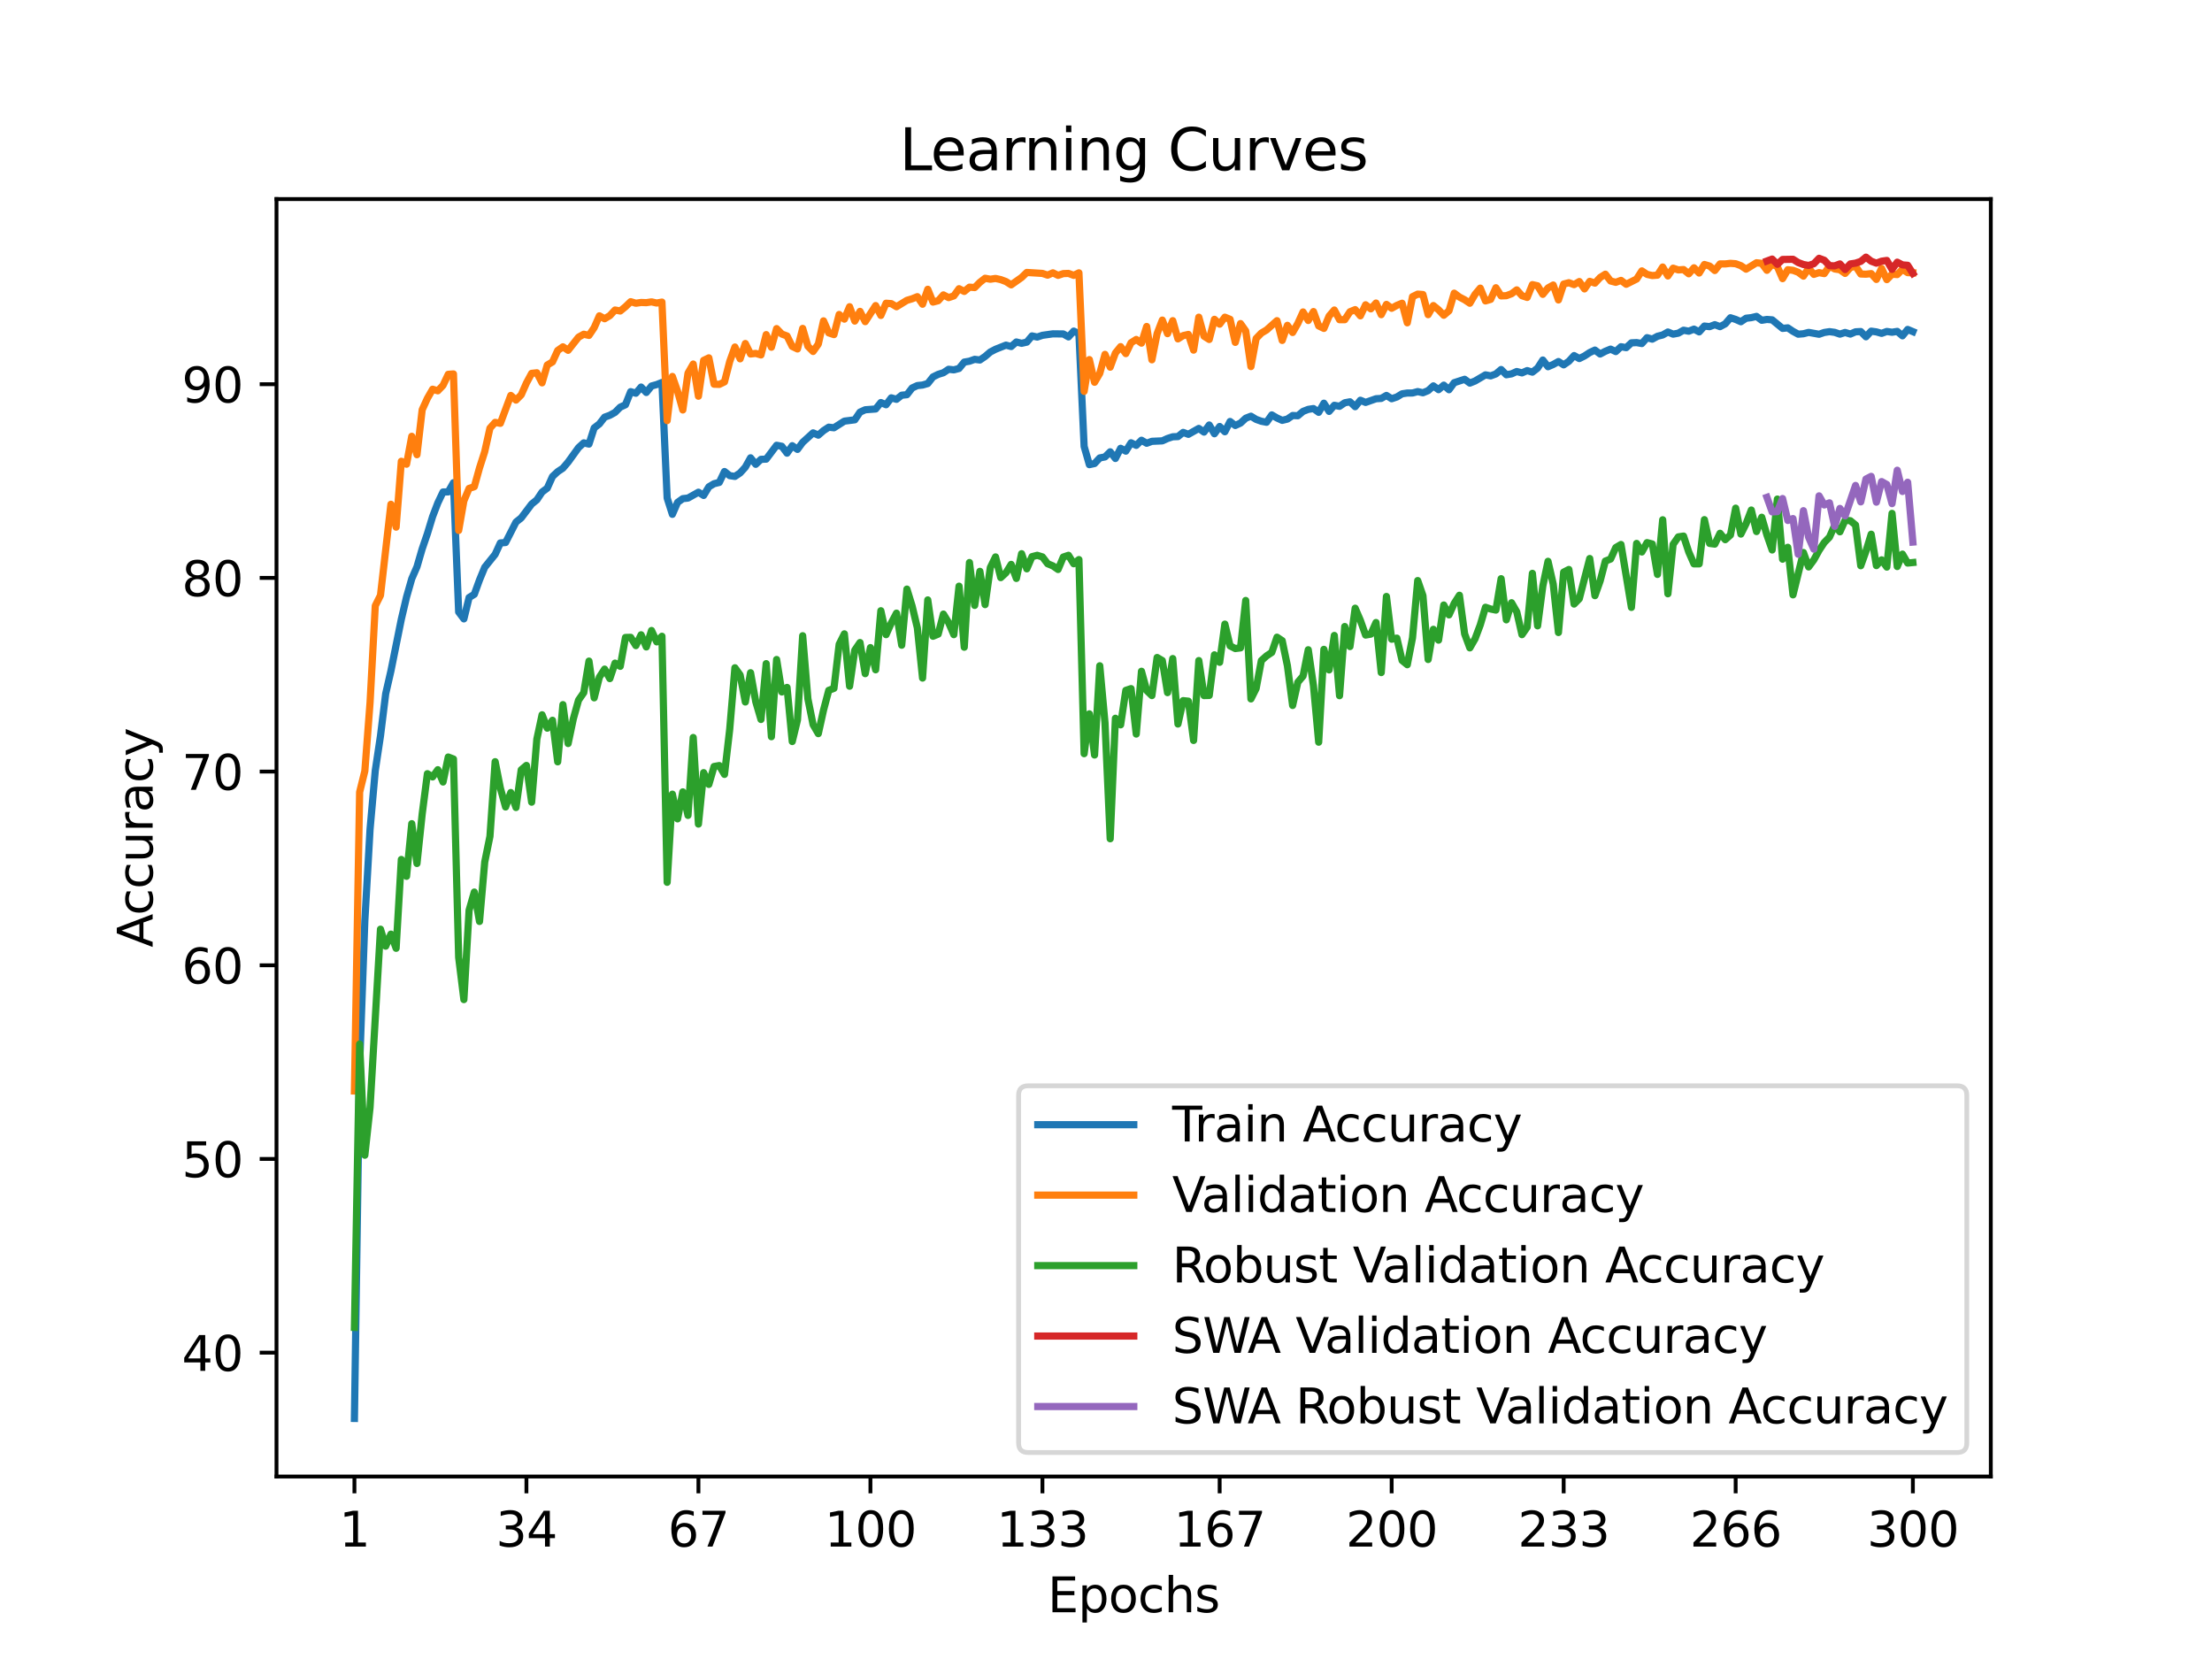 <?xml version="1.0" encoding="utf-8" standalone="no"?>
<!DOCTYPE svg PUBLIC "-//W3C//DTD SVG 1.1//EN"
  "http://www.w3.org/Graphics/SVG/1.1/DTD/svg11.dtd">
<svg xmlns:xlink="http://www.w3.org/1999/xlink" width="460.8pt" height="345.6pt" viewBox="0 0 460.8 345.6" xmlns="http://www.w3.org/2000/svg" version="1.1">
 <defs>
  <style type="text/css">*{stroke-linejoin: round; stroke-linecap: butt}</style>
 </defs>
 <g id="figure_1">
  <g id="patch_1">
   <path d="M 0 345.6 
L 460.8 345.6 
L 460.8 0 
L 0 0 
z
" style="fill: #ffffff"/>
  </g>
  <g id="axes_1">
   <g id="patch_2">
    <path d="M 57.6 307.584 
L 414.72 307.584 
L 414.72 41.472 
L 57.6 41.472 
z
" style="fill: #ffffff"/>
   </g>
   <g id="matplotlib.axis_1">
    <g id="xtick_1">
     <g id="line2d_1">
      <defs>
       <path id="m6acf49c1d4" d="M 0 0 
L 0 3.5 
" style="stroke: #000000; stroke-width: 0.8"/>
      </defs>
      <g>
       <use xlink:href="#m6acf49c1d4" x="73.833" y="307.584" style="stroke: #000000; stroke-width: 0.8"/>
      </g>
     </g>
     <g id="text_1">
      <!-- 1 -->
      <g transform="translate(70.651 322.182) scale(0.1 -0.1)">
       <defs>
        <path id="DejaVuSans-31" d="M 794 531 
L 1825 531 
L 1825 4091 
L 703 3866 
L 703 4441 
L 1819 4666 
L 2450 4666 
L 2450 531 
L 3481 531 
L 3481 0 
L 794 0 
L 794 531 
z
" transform="scale(0.016)"/>
       </defs>
       <use xlink:href="#DejaVuSans-31"/>
      </g>
     </g>
    </g>
    <g id="xtick_2">
     <g id="line2d_2">
      <g>
       <use xlink:href="#m6acf49c1d4" x="109.664" y="307.584" style="stroke: #000000; stroke-width: 0.8"/>
      </g>
     </g>
     <g id="text_2">
      <!-- 34 -->
      <g transform="translate(103.302 322.182) scale(0.1 -0.1)">
       <defs>
        <path id="DejaVuSans-33" d="M 2597 2516 
Q 3050 2419 3304 2112 
Q 3559 1806 3559 1356 
Q 3559 666 3084 287 
Q 2609 -91 1734 -91 
Q 1441 -91 1130 -33 
Q 819 25 488 141 
L 488 750 
Q 750 597 1062 519 
Q 1375 441 1716 441 
Q 2309 441 2620 675 
Q 2931 909 2931 1356 
Q 2931 1769 2642 2001 
Q 2353 2234 1838 2234 
L 1294 2234 
L 1294 2753 
L 1863 2753 
Q 2328 2753 2575 2939 
Q 2822 3125 2822 3475 
Q 2822 3834 2567 4026 
Q 2313 4219 1838 4219 
Q 1578 4219 1281 4162 
Q 984 4106 628 3988 
L 628 4550 
Q 988 4650 1302 4700 
Q 1616 4750 1894 4750 
Q 2613 4750 3031 4423 
Q 3450 4097 3450 3541 
Q 3450 3153 3228 2886 
Q 3006 2619 2597 2516 
z
" transform="scale(0.016)"/>
        <path id="DejaVuSans-34" d="M 2419 4116 
L 825 1625 
L 2419 1625 
L 2419 4116 
z
M 2253 4666 
L 3047 4666 
L 3047 1625 
L 3713 1625 
L 3713 1100 
L 3047 1100 
L 3047 0 
L 2419 0 
L 2419 1100 
L 313 1100 
L 313 1709 
L 2253 4666 
z
" transform="scale(0.016)"/>
       </defs>
       <use xlink:href="#DejaVuSans-33"/>
       <use xlink:href="#DejaVuSans-34" x="63.623"/>
      </g>
     </g>
    </g>
    <g id="xtick_3">
     <g id="line2d_3">
      <g>
       <use xlink:href="#m6acf49c1d4" x="145.496" y="307.584" style="stroke: #000000; stroke-width: 0.8"/>
      </g>
     </g>
     <g id="text_3">
      <!-- 67 -->
      <g transform="translate(139.133 322.182) scale(0.1 -0.1)">
       <defs>
        <path id="DejaVuSans-36" d="M 2113 2584 
Q 1688 2584 1439 2293 
Q 1191 2003 1191 1497 
Q 1191 994 1439 701 
Q 1688 409 2113 409 
Q 2538 409 2786 701 
Q 3034 994 3034 1497 
Q 3034 2003 2786 2293 
Q 2538 2584 2113 2584 
z
M 3366 4563 
L 3366 3988 
Q 3128 4100 2886 4159 
Q 2644 4219 2406 4219 
Q 1781 4219 1451 3797 
Q 1122 3375 1075 2522 
Q 1259 2794 1537 2939 
Q 1816 3084 2150 3084 
Q 2853 3084 3261 2657 
Q 3669 2231 3669 1497 
Q 3669 778 3244 343 
Q 2819 -91 2113 -91 
Q 1303 -91 875 529 
Q 447 1150 447 2328 
Q 447 3434 972 4092 
Q 1497 4750 2381 4750 
Q 2619 4750 2861 4703 
Q 3103 4656 3366 4563 
z
" transform="scale(0.016)"/>
        <path id="DejaVuSans-37" d="M 525 4666 
L 3525 4666 
L 3525 4397 
L 1831 0 
L 1172 0 
L 2766 4134 
L 525 4134 
L 525 4666 
z
" transform="scale(0.016)"/>
       </defs>
       <use xlink:href="#DejaVuSans-36"/>
       <use xlink:href="#DejaVuSans-37" x="63.623"/>
      </g>
     </g>
    </g>
    <g id="xtick_4">
     <g id="line2d_4">
      <g>
       <use xlink:href="#m6acf49c1d4" x="181.327" y="307.584" style="stroke: #000000; stroke-width: 0.8"/>
      </g>
     </g>
     <g id="text_4">
      <!-- 100 -->
      <g transform="translate(171.783 322.182) scale(0.1 -0.1)">
       <defs>
        <path id="DejaVuSans-30" d="M 2034 4250 
Q 1547 4250 1301 3770 
Q 1056 3291 1056 2328 
Q 1056 1369 1301 889 
Q 1547 409 2034 409 
Q 2525 409 2770 889 
Q 3016 1369 3016 2328 
Q 3016 3291 2770 3770 
Q 2525 4250 2034 4250 
z
M 2034 4750 
Q 2819 4750 3233 4129 
Q 3647 3509 3647 2328 
Q 3647 1150 3233 529 
Q 2819 -91 2034 -91 
Q 1250 -91 836 529 
Q 422 1150 422 2328 
Q 422 3509 836 4129 
Q 1250 4750 2034 4750 
z
" transform="scale(0.016)"/>
       </defs>
       <use xlink:href="#DejaVuSans-31"/>
       <use xlink:href="#DejaVuSans-30" x="63.623"/>
       <use xlink:href="#DejaVuSans-30" x="127.246"/>
      </g>
     </g>
    </g>
    <g id="xtick_5">
     <g id="line2d_5">
      <g>
       <use xlink:href="#m6acf49c1d4" x="217.158" y="307.584" style="stroke: #000000; stroke-width: 0.8"/>
      </g>
     </g>
     <g id="text_5">
      <!-- 133 -->
      <g transform="translate(207.615 322.182) scale(0.1 -0.1)">
       <use xlink:href="#DejaVuSans-31"/>
       <use xlink:href="#DejaVuSans-33" x="63.623"/>
       <use xlink:href="#DejaVuSans-33" x="127.246"/>
      </g>
     </g>
    </g>
    <g id="xtick_6">
     <g id="line2d_6">
      <g>
       <use xlink:href="#m6acf49c1d4" x="254.076" y="307.584" style="stroke: #000000; stroke-width: 0.8"/>
      </g>
     </g>
     <g id="text_6">
      <!-- 167 -->
      <g transform="translate(244.532 322.182) scale(0.1 -0.1)">
       <use xlink:href="#DejaVuSans-31"/>
       <use xlink:href="#DejaVuSans-36" x="63.623"/>
       <use xlink:href="#DejaVuSans-37" x="127.246"/>
      </g>
     </g>
    </g>
    <g id="xtick_7">
     <g id="line2d_7">
      <g>
       <use xlink:href="#m6acf49c1d4" x="289.907" y="307.584" style="stroke: #000000; stroke-width: 0.8"/>
      </g>
     </g>
     <g id="text_7">
      <!-- 200 -->
      <g transform="translate(280.363 322.182) scale(0.1 -0.1)">
       <defs>
        <path id="DejaVuSans-32" d="M 1228 531 
L 3431 531 
L 3431 0 
L 469 0 
L 469 531 
Q 828 903 1448 1529 
Q 2069 2156 2228 2338 
Q 2531 2678 2651 2914 
Q 2772 3150 2772 3378 
Q 2772 3750 2511 3984 
Q 2250 4219 1831 4219 
Q 1534 4219 1204 4116 
Q 875 4013 500 3803 
L 500 4441 
Q 881 4594 1212 4672 
Q 1544 4750 1819 4750 
Q 2544 4750 2975 4387 
Q 3406 4025 3406 3419 
Q 3406 3131 3298 2873 
Q 3191 2616 2906 2266 
Q 2828 2175 2409 1742 
Q 1991 1309 1228 531 
z
" transform="scale(0.016)"/>
       </defs>
       <use xlink:href="#DejaVuSans-32"/>
       <use xlink:href="#DejaVuSans-30" x="63.623"/>
       <use xlink:href="#DejaVuSans-30" x="127.246"/>
      </g>
     </g>
    </g>
    <g id="xtick_8">
     <g id="line2d_8">
      <g>
       <use xlink:href="#m6acf49c1d4" x="325.739" y="307.584" style="stroke: #000000; stroke-width: 0.8"/>
      </g>
     </g>
     <g id="text_8">
      <!-- 233 -->
      <g transform="translate(316.195 322.182) scale(0.1 -0.1)">
       <use xlink:href="#DejaVuSans-32"/>
       <use xlink:href="#DejaVuSans-33" x="63.623"/>
       <use xlink:href="#DejaVuSans-33" x="127.246"/>
      </g>
     </g>
    </g>
    <g id="xtick_9">
     <g id="line2d_9">
      <g>
       <use xlink:href="#m6acf49c1d4" x="361.57" y="307.584" style="stroke: #000000; stroke-width: 0.8"/>
      </g>
     </g>
     <g id="text_9">
      <!-- 266 -->
      <g transform="translate(352.026 322.182) scale(0.1 -0.1)">
       <use xlink:href="#DejaVuSans-32"/>
       <use xlink:href="#DejaVuSans-36" x="63.623"/>
       <use xlink:href="#DejaVuSans-36" x="127.246"/>
      </g>
     </g>
    </g>
    <g id="xtick_10">
     <g id="line2d_10">
      <g>
       <use xlink:href="#m6acf49c1d4" x="398.487" y="307.584" style="stroke: #000000; stroke-width: 0.8"/>
      </g>
     </g>
     <g id="text_10">
      <!-- 300 -->
      <g transform="translate(388.944 322.182) scale(0.1 -0.1)">
       <use xlink:href="#DejaVuSans-33"/>
       <use xlink:href="#DejaVuSans-30" x="63.623"/>
       <use xlink:href="#DejaVuSans-30" x="127.246"/>
      </g>
     </g>
    </g>
    <g id="text_11">
     <!-- Epochs -->
     <g transform="translate(218.244 335.861) scale(0.1 -0.1)">
      <defs>
       <path id="DejaVuSans-45" d="M 628 4666 
L 3578 4666 
L 3578 4134 
L 1259 4134 
L 1259 2753 
L 3481 2753 
L 3481 2222 
L 1259 2222 
L 1259 531 
L 3634 531 
L 3634 0 
L 628 0 
L 628 4666 
z
" transform="scale(0.016)"/>
       <path id="DejaVuSans-70" d="M 1159 525 
L 1159 -1331 
L 581 -1331 
L 581 3500 
L 1159 3500 
L 1159 2969 
Q 1341 3281 1617 3432 
Q 1894 3584 2278 3584 
Q 2916 3584 3314 3078 
Q 3713 2572 3713 1747 
Q 3713 922 3314 415 
Q 2916 -91 2278 -91 
Q 1894 -91 1617 61 
Q 1341 213 1159 525 
z
M 3116 1747 
Q 3116 2381 2855 2742 
Q 2594 3103 2138 3103 
Q 1681 3103 1420 2742 
Q 1159 2381 1159 1747 
Q 1159 1113 1420 752 
Q 1681 391 2138 391 
Q 2594 391 2855 752 
Q 3116 1113 3116 1747 
z
" transform="scale(0.016)"/>
       <path id="DejaVuSans-6f" d="M 1959 3097 
Q 1497 3097 1228 2736 
Q 959 2375 959 1747 
Q 959 1119 1226 758 
Q 1494 397 1959 397 
Q 2419 397 2687 759 
Q 2956 1122 2956 1747 
Q 2956 2369 2687 2733 
Q 2419 3097 1959 3097 
z
M 1959 3584 
Q 2709 3584 3137 3096 
Q 3566 2609 3566 1747 
Q 3566 888 3137 398 
Q 2709 -91 1959 -91 
Q 1206 -91 779 398 
Q 353 888 353 1747 
Q 353 2609 779 3096 
Q 1206 3584 1959 3584 
z
" transform="scale(0.016)"/>
       <path id="DejaVuSans-63" d="M 3122 3366 
L 3122 2828 
Q 2878 2963 2633 3030 
Q 2388 3097 2138 3097 
Q 1578 3097 1268 2742 
Q 959 2388 959 1747 
Q 959 1106 1268 751 
Q 1578 397 2138 397 
Q 2388 397 2633 464 
Q 2878 531 3122 666 
L 3122 134 
Q 2881 22 2623 -34 
Q 2366 -91 2075 -91 
Q 1284 -91 818 406 
Q 353 903 353 1747 
Q 353 2603 823 3093 
Q 1294 3584 2113 3584 
Q 2378 3584 2631 3529 
Q 2884 3475 3122 3366 
z
" transform="scale(0.016)"/>
       <path id="DejaVuSans-68" d="M 3513 2113 
L 3513 0 
L 2938 0 
L 2938 2094 
Q 2938 2591 2744 2837 
Q 2550 3084 2163 3084 
Q 1697 3084 1428 2787 
Q 1159 2491 1159 1978 
L 1159 0 
L 581 0 
L 581 4863 
L 1159 4863 
L 1159 2956 
Q 1366 3272 1645 3428 
Q 1925 3584 2291 3584 
Q 2894 3584 3203 3211 
Q 3513 2838 3513 2113 
z
" transform="scale(0.016)"/>
       <path id="DejaVuSans-73" d="M 2834 3397 
L 2834 2853 
Q 2591 2978 2328 3040 
Q 2066 3103 1784 3103 
Q 1356 3103 1142 2972 
Q 928 2841 928 2578 
Q 928 2378 1081 2264 
Q 1234 2150 1697 2047 
L 1894 2003 
Q 2506 1872 2764 1633 
Q 3022 1394 3022 966 
Q 3022 478 2636 193 
Q 2250 -91 1575 -91 
Q 1294 -91 989 -36 
Q 684 19 347 128 
L 347 722 
Q 666 556 975 473 
Q 1284 391 1588 391 
Q 1994 391 2212 530 
Q 2431 669 2431 922 
Q 2431 1156 2273 1281 
Q 2116 1406 1581 1522 
L 1381 1569 
Q 847 1681 609 1914 
Q 372 2147 372 2553 
Q 372 3047 722 3315 
Q 1072 3584 1716 3584 
Q 2034 3584 2315 3537 
Q 2597 3491 2834 3397 
z
" transform="scale(0.016)"/>
      </defs>
      <use xlink:href="#DejaVuSans-45"/>
      <use xlink:href="#DejaVuSans-70" x="63.184"/>
      <use xlink:href="#DejaVuSans-6f" x="126.66"/>
      <use xlink:href="#DejaVuSans-63" x="187.842"/>
      <use xlink:href="#DejaVuSans-68" x="242.822"/>
      <use xlink:href="#DejaVuSans-73" x="306.201"/>
     </g>
    </g>
   </g>
   <g id="matplotlib.axis_2">
    <g id="ytick_1">
     <g id="line2d_11">
      <defs>
       <path id="m8ec7887649" d="M 0 0 
L -3.5 0 
" style="stroke: #000000; stroke-width: 0.8"/>
      </defs>
      <g>
       <use xlink:href="#m8ec7887649" x="57.6" y="281.778" style="stroke: #000000; stroke-width: 0.8"/>
      </g>
     </g>
     <g id="text_12">
      <!-- 40 -->
      <g transform="translate(37.875 285.577) scale(0.1 -0.1)">
       <use xlink:href="#DejaVuSans-34"/>
       <use xlink:href="#DejaVuSans-30" x="63.623"/>
      </g>
     </g>
    </g>
    <g id="ytick_2">
     <g id="line2d_12">
      <g>
       <use xlink:href="#m8ec7887649" x="57.6" y="241.43" style="stroke: #000000; stroke-width: 0.8"/>
      </g>
     </g>
     <g id="text_13">
      <!-- 50 -->
      <g transform="translate(37.875 245.229) scale(0.1 -0.1)">
       <defs>
        <path id="DejaVuSans-35" d="M 691 4666 
L 3169 4666 
L 3169 4134 
L 1269 4134 
L 1269 2991 
Q 1406 3038 1543 3061 
Q 1681 3084 1819 3084 
Q 2600 3084 3056 2656 
Q 3513 2228 3513 1497 
Q 3513 744 3044 326 
Q 2575 -91 1722 -91 
Q 1428 -91 1123 -41 
Q 819 9 494 109 
L 494 744 
Q 775 591 1075 516 
Q 1375 441 1709 441 
Q 2250 441 2565 725 
Q 2881 1009 2881 1497 
Q 2881 1984 2565 2268 
Q 2250 2553 1709 2553 
Q 1456 2553 1204 2497 
Q 953 2441 691 2322 
L 691 4666 
z
" transform="scale(0.016)"/>
       </defs>
       <use xlink:href="#DejaVuSans-35"/>
       <use xlink:href="#DejaVuSans-30" x="63.623"/>
      </g>
     </g>
    </g>
    <g id="ytick_3">
     <g id="line2d_13">
      <g>
       <use xlink:href="#m8ec7887649" x="57.6" y="201.082" style="stroke: #000000; stroke-width: 0.8"/>
      </g>
     </g>
     <g id="text_14">
      <!-- 60 -->
      <g transform="translate(37.875 204.881) scale(0.1 -0.1)">
       <use xlink:href="#DejaVuSans-36"/>
       <use xlink:href="#DejaVuSans-30" x="63.623"/>
      </g>
     </g>
    </g>
    <g id="ytick_4">
     <g id="line2d_14">
      <g>
       <use xlink:href="#m8ec7887649" x="57.6" y="160.733" style="stroke: #000000; stroke-width: 0.8"/>
      </g>
     </g>
     <g id="text_15">
      <!-- 70 -->
      <g transform="translate(37.875 164.532) scale(0.1 -0.1)">
       <use xlink:href="#DejaVuSans-37"/>
       <use xlink:href="#DejaVuSans-30" x="63.623"/>
      </g>
     </g>
    </g>
    <g id="ytick_5">
     <g id="line2d_15">
      <g>
       <use xlink:href="#m8ec7887649" x="57.6" y="120.385" style="stroke: #000000; stroke-width: 0.8"/>
      </g>
     </g>
     <g id="text_16">
      <!-- 80 -->
      <g transform="translate(37.875 124.184) scale(0.1 -0.1)">
       <defs>
        <path id="DejaVuSans-38" d="M 2034 2216 
Q 1584 2216 1326 1975 
Q 1069 1734 1069 1313 
Q 1069 891 1326 650 
Q 1584 409 2034 409 
Q 2484 409 2743 651 
Q 3003 894 3003 1313 
Q 3003 1734 2745 1975 
Q 2488 2216 2034 2216 
z
M 1403 2484 
Q 997 2584 770 2862 
Q 544 3141 544 3541 
Q 544 4100 942 4425 
Q 1341 4750 2034 4750 
Q 2731 4750 3128 4425 
Q 3525 4100 3525 3541 
Q 3525 3141 3298 2862 
Q 3072 2584 2669 2484 
Q 3125 2378 3379 2068 
Q 3634 1759 3634 1313 
Q 3634 634 3220 271 
Q 2806 -91 2034 -91 
Q 1263 -91 848 271 
Q 434 634 434 1313 
Q 434 1759 690 2068 
Q 947 2378 1403 2484 
z
M 1172 3481 
Q 1172 3119 1398 2916 
Q 1625 2713 2034 2713 
Q 2441 2713 2670 2916 
Q 2900 3119 2900 3481 
Q 2900 3844 2670 4047 
Q 2441 4250 2034 4250 
Q 1625 4250 1398 4047 
Q 1172 3844 1172 3481 
z
" transform="scale(0.016)"/>
       </defs>
       <use xlink:href="#DejaVuSans-38"/>
       <use xlink:href="#DejaVuSans-30" x="63.623"/>
      </g>
     </g>
    </g>
    <g id="ytick_6">
     <g id="line2d_16">
      <g>
       <use xlink:href="#m8ec7887649" x="57.6" y="80.037" style="stroke: #000000; stroke-width: 0.8"/>
      </g>
     </g>
     <g id="text_17">
      <!-- 90 -->
      <g transform="translate(37.875 83.836) scale(0.1 -0.1)">
       <defs>
        <path id="DejaVuSans-39" d="M 703 97 
L 703 672 
Q 941 559 1184 500 
Q 1428 441 1663 441 
Q 2288 441 2617 861 
Q 2947 1281 2994 2138 
Q 2813 1869 2534 1725 
Q 2256 1581 1919 1581 
Q 1219 1581 811 2004 
Q 403 2428 403 3163 
Q 403 3881 828 4315 
Q 1253 4750 1959 4750 
Q 2769 4750 3195 4129 
Q 3622 3509 3622 2328 
Q 3622 1225 3098 567 
Q 2575 -91 1691 -91 
Q 1453 -91 1209 -44 
Q 966 3 703 97 
z
M 1959 2075 
Q 2384 2075 2632 2365 
Q 2881 2656 2881 3163 
Q 2881 3666 2632 3958 
Q 2384 4250 1959 4250 
Q 1534 4250 1286 3958 
Q 1038 3666 1038 3163 
Q 1038 2656 1286 2365 
Q 1534 2075 1959 2075 
z
" transform="scale(0.016)"/>
       </defs>
       <use xlink:href="#DejaVuSans-39"/>
       <use xlink:href="#DejaVuSans-30" x="63.623"/>
      </g>
     </g>
    </g>
    <g id="text_18">
     <!-- Accuracy -->
     <g transform="translate(31.795 197.356) rotate(-90) scale(0.1 -0.1)">
      <defs>
       <path id="DejaVuSans-41" d="M 2188 4044 
L 1331 1722 
L 3047 1722 
L 2188 4044 
z
M 1831 4666 
L 2547 4666 
L 4325 0 
L 3669 0 
L 3244 1197 
L 1141 1197 
L 716 0 
L 50 0 
L 1831 4666 
z
" transform="scale(0.016)"/>
       <path id="DejaVuSans-75" d="M 544 1381 
L 544 3500 
L 1119 3500 
L 1119 1403 
Q 1119 906 1312 657 
Q 1506 409 1894 409 
Q 2359 409 2629 706 
Q 2900 1003 2900 1516 
L 2900 3500 
L 3475 3500 
L 3475 0 
L 2900 0 
L 2900 538 
Q 2691 219 2414 64 
Q 2138 -91 1772 -91 
Q 1169 -91 856 284 
Q 544 659 544 1381 
z
M 1991 3584 
L 1991 3584 
z
" transform="scale(0.016)"/>
       <path id="DejaVuSans-72" d="M 2631 2963 
Q 2534 3019 2420 3045 
Q 2306 3072 2169 3072 
Q 1681 3072 1420 2755 
Q 1159 2438 1159 1844 
L 1159 0 
L 581 0 
L 581 3500 
L 1159 3500 
L 1159 2956 
Q 1341 3275 1631 3429 
Q 1922 3584 2338 3584 
Q 2397 3584 2469 3576 
Q 2541 3569 2628 3553 
L 2631 2963 
z
" transform="scale(0.016)"/>
       <path id="DejaVuSans-61" d="M 2194 1759 
Q 1497 1759 1228 1600 
Q 959 1441 959 1056 
Q 959 750 1161 570 
Q 1363 391 1709 391 
Q 2188 391 2477 730 
Q 2766 1069 2766 1631 
L 2766 1759 
L 2194 1759 
z
M 3341 1997 
L 3341 0 
L 2766 0 
L 2766 531 
Q 2569 213 2275 61 
Q 1981 -91 1556 -91 
Q 1019 -91 701 211 
Q 384 513 384 1019 
Q 384 1609 779 1909 
Q 1175 2209 1959 2209 
L 2766 2209 
L 2766 2266 
Q 2766 2663 2505 2880 
Q 2244 3097 1772 3097 
Q 1472 3097 1187 3025 
Q 903 2953 641 2809 
L 641 3341 
Q 956 3463 1253 3523 
Q 1550 3584 1831 3584 
Q 2591 3584 2966 3190 
Q 3341 2797 3341 1997 
z
" transform="scale(0.016)"/>
       <path id="DejaVuSans-79" d="M 2059 -325 
Q 1816 -950 1584 -1140 
Q 1353 -1331 966 -1331 
L 506 -1331 
L 506 -850 
L 844 -850 
Q 1081 -850 1212 -737 
Q 1344 -625 1503 -206 
L 1606 56 
L 191 3500 
L 800 3500 
L 1894 763 
L 2988 3500 
L 3597 3500 
L 2059 -325 
z
" transform="scale(0.016)"/>
      </defs>
      <use xlink:href="#DejaVuSans-41"/>
      <use xlink:href="#DejaVuSans-63" x="66.658"/>
      <use xlink:href="#DejaVuSans-63" x="121.639"/>
      <use xlink:href="#DejaVuSans-75" x="176.619"/>
      <use xlink:href="#DejaVuSans-72" x="239.998"/>
      <use xlink:href="#DejaVuSans-61" x="281.111"/>
      <use xlink:href="#DejaVuSans-63" x="342.391"/>
      <use xlink:href="#DejaVuSans-79" x="397.371"/>
     </g>
    </g>
   </g>
   <g id="line2d_17">
    <path d="M 73.833 295.488 
L 74.919 222.03 
L 76.004 191.771 
L 77.09 172.735 
L 78.176 160.516 
L 79.262 153.295 
L 80.348 144.513 
L 81.433 139.775 
L 83.605 128.987 
L 84.691 124.37 
L 85.777 120.561 
L 86.862 118.07 
L 87.948 114.343 
L 89.034 111.173 
L 90.12 107.607 
L 91.206 104.768 
L 92.291 102.488 
L 93.377 102.472 
L 94.463 100.555 
L 95.549 127.483 
L 96.635 128.923 
L 97.72 124.475 
L 98.806 123.804 
L 99.892 120.812 
L 100.978 118.176 
L 103.149 115.475 
L 104.235 113.105 
L 105.321 113.016 
L 107.493 108.755 
L 108.578 107.89 
L 110.75 105.011 
L 111.836 104.129 
L 112.922 102.504 
L 114.007 101.687 
L 115.093 99.269 
L 116.179 98.259 
L 117.265 97.531 
L 118.351 96.253 
L 120.522 93.245 
L 121.608 92.258 
L 122.694 92.509 
L 123.78 89.145 
L 124.865 88.304 
L 125.951 86.905 
L 127.037 86.509 
L 128.123 85.911 
L 129.209 84.819 
L 130.294 84.317 
L 131.38 81.592 
L 132.466 81.916 
L 133.552 80.63 
L 134.638 81.762 
L 135.723 80.412 
L 136.809 80.113 
L 137.895 79.676 
L 138.981 103.749 
L 140.067 107.146 
L 141.152 104.655 
L 142.238 103.879 
L 143.324 103.757 
L 145.496 102.536 
L 146.581 103.208 
L 147.667 101.412 
L 148.753 100.765 
L 149.839 100.499 
L 150.925 98.226 
L 152.01 99.083 
L 153.096 99.245 
L 154.182 98.517 
L 155.268 97.321 
L 156.354 95.372 
L 157.439 96.722 
L 158.525 95.687 
L 159.611 95.647 
L 161.783 92.76 
L 162.868 92.97 
L 163.954 94.401 
L 165.04 92.849 
L 166.126 93.617 
L 167.212 92.145 
L 169.383 90.172 
L 170.469 90.649 
L 171.555 89.703 
L 172.641 88.991 
L 173.726 89.113 
L 175.898 87.73 
L 178.07 87.455 
L 179.155 85.854 
L 180.241 85.361 
L 182.413 85.199 
L 183.499 83.857 
L 184.584 84.317 
L 185.67 82.878 
L 186.756 83.185 
L 187.842 82.328 
L 188.928 82.223 
L 190.013 80.824 
L 191.099 80.323 
L 192.185 80.21 
L 193.271 79.894 
L 194.357 78.519 
L 195.442 77.986 
L 196.528 77.646 
L 197.614 76.926 
L 198.7 77.048 
L 199.786 76.757 
L 200.871 75.43 
L 201.957 75.244 
L 203.043 74.856 
L 204.129 74.994 
L 205.215 74.258 
L 206.3 73.328 
L 207.386 72.762 
L 209.558 71.897 
L 210.644 72.188 
L 211.729 71.242 
L 212.815 71.517 
L 213.901 71.274 
L 214.987 69.98 
L 216.073 70.215 
L 217.158 69.851 
L 219.33 69.543 
L 221.502 69.568 
L 222.587 70.182 
L 223.673 68.977 
L 224.759 69.511 
L 225.845 93.002 
L 226.931 96.795 
L 228.016 96.56 
L 229.102 95.396 
L 230.188 95.186 
L 231.274 94.118 
L 232.36 95.509 
L 233.445 93.391 
L 234.531 93.981 
L 235.617 92.242 
L 236.703 92.776 
L 237.789 91.709 
L 238.875 92.339 
L 239.96 91.935 
L 242.132 91.838 
L 243.218 91.345 
L 244.304 90.989 
L 245.389 90.948 
L 246.475 90.075 
L 247.561 90.479 
L 249.733 89.25 
L 250.818 90.01 
L 251.904 88.531 
L 252.99 90.358 
L 254.076 88.846 
L 255.162 89.938 
L 256.247 87.803 
L 257.333 88.636 
L 258.419 88.134 
L 259.505 87.124 
L 260.591 86.703 
L 261.676 87.366 
L 262.762 87.754 
L 263.848 87.964 
L 264.934 86.436 
L 266.02 87.075 
L 267.105 87.568 
L 268.191 87.301 
L 269.277 86.557 
L 270.363 86.606 
L 271.449 85.7 
L 272.534 85.28 
L 273.62 85.11 
L 274.706 85.894 
L 275.792 83.994 
L 276.878 85.7 
L 277.963 84.431 
L 279.049 84.641 
L 280.135 83.905 
L 281.221 83.703 
L 282.307 84.722 
L 283.392 83.379 
L 284.478 83.832 
L 286.65 83.064 
L 287.736 82.999 
L 288.821 82.377 
L 289.907 83.064 
L 290.993 82.7 
L 292.079 82.037 
L 293.165 81.875 
L 294.25 81.867 
L 295.336 81.576 
L 296.422 81.819 
L 297.508 81.374 
L 298.594 80.387 
L 299.679 81.172 
L 300.765 80.234 
L 301.851 81.188 
L 302.937 79.716 
L 305.108 79.013 
L 306.194 79.805 
L 307.28 79.369 
L 309.452 78.091 
L 310.537 78.301 
L 311.623 77.897 
L 312.709 76.975 
L 313.795 78.067 
L 314.881 77.881 
L 315.966 77.395 
L 317.052 77.678 
L 318.138 77.201 
L 319.224 77.525 
L 320.31 76.684 
L 321.395 75.002 
L 322.481 76.393 
L 323.567 75.924 
L 324.653 75.317 
L 325.739 76.005 
L 326.824 75.261 
L 327.91 74.072 
L 328.996 74.695 
L 330.082 74.153 
L 331.168 73.441 
L 332.253 72.932 
L 333.339 73.748 
L 334.425 73.174 
L 335.511 72.73 
L 336.597 73.239 
L 337.682 72.228 
L 338.768 72.422 
L 339.854 71.42 
L 340.94 71.371 
L 342.026 71.565 
L 343.111 70.344 
L 344.197 70.651 
L 345.283 70.053 
L 346.369 69.778 
L 347.455 69.163 
L 348.54 69.608 
L 349.626 69.406 
L 350.712 68.791 
L 351.798 68.994 
L 352.884 68.565 
L 353.969 69.139 
L 355.055 67.926 
L 356.141 68.047 
L 357.227 67.635 
L 358.313 68.047 
L 359.398 67.465 
L 360.484 66.196 
L 361.57 66.543 
L 362.656 67.02 
L 363.742 66.293 
L 364.827 66.171 
L 365.913 65.913 
L 366.999 66.721 
L 368.085 66.543 
L 369.171 66.632 
L 371.342 68.411 
L 372.428 68.298 
L 373.514 69.026 
L 374.6 69.616 
L 375.685 69.527 
L 376.771 69.244 
L 378.943 69.632 
L 380.029 69.26 
L 381.114 69.091 
L 382.2 69.236 
L 383.286 69.608 
L 384.372 69.26 
L 385.458 69.592 
L 386.543 69.123 
L 387.629 69.066 
L 388.715 70.158 
L 389.801 68.986 
L 390.887 69.139 
L 391.972 69.446 
L 393.058 69.05 
L 394.144 69.212 
L 395.23 69.034 
L 396.316 69.956 
L 397.401 68.63 
L 398.487 69.083 
L 398.487 69.083 
" clip-path="url(#p7603084e13)" style="fill: none; stroke: #1f77b4; stroke-width: 1.5; stroke-linecap: square"/>
   </g>
   <g id="line2d_18">
    <path d="M 73.833 227.268 
L 74.919 165.01 
L 76.004 160.612 
L 77.09 146.329 
L 78.176 126.195 
L 79.262 124.016 
L 81.433 105.052 
L 82.519 109.814 
L 83.605 96.095 
L 84.691 96.7 
L 85.777 90.89 
L 86.862 94.723 
L 87.948 85.362 
L 89.034 82.982 
L 90.12 81.086 
L 91.206 81.408 
L 92.291 80.279 
L 93.377 77.979 
L 94.463 77.898 
L 95.549 110.499 
L 96.635 104.326 
L 97.72 101.744 
L 98.806 101.381 
L 99.892 97.467 
L 100.978 94.078 
L 102.064 89.196 
L 103.149 87.985 
L 104.235 88.187 
L 106.407 82.377 
L 107.493 83.345 
L 108.578 82.256 
L 109.664 79.794 
L 110.75 77.777 
L 111.836 77.656 
L 112.922 79.754 
L 114.007 76.042 
L 115.093 75.396 
L 116.179 73.016 
L 117.265 72.249 
L 118.351 72.976 
L 120.522 70.232 
L 121.608 69.627 
L 122.694 69.869 
L 123.78 68.255 
L 124.865 65.794 
L 125.951 66.399 
L 127.037 65.753 
L 128.123 64.583 
L 129.209 64.785 
L 130.294 63.897 
L 131.38 62.848 
L 132.466 63.171 
L 133.552 63.01 
L 134.638 63.05 
L 135.723 62.888 
L 136.809 63.131 
L 137.895 62.929 
L 138.981 87.622 
L 140.067 78.423 
L 141.152 81.529 
L 142.238 85.403 
L 143.324 77.737 
L 144.41 75.84 
L 145.496 82.538 
L 146.581 75.074 
L 147.667 74.549 
L 148.753 80.037 
L 149.839 80.077 
L 150.925 79.552 
L 152.01 75.316 
L 153.096 72.29 
L 154.182 74.751 
L 155.268 71.563 
L 156.354 73.742 
L 157.439 73.621 
L 158.525 73.944 
L 159.611 69.707 
L 160.697 72.33 
L 161.783 68.457 
L 162.868 69.586 
L 163.954 69.99 
L 165.04 72.169 
L 166.126 72.693 
L 167.212 68.416 
L 168.297 72.128 
L 169.383 73.218 
L 170.469 71.684 
L 171.555 66.843 
L 172.641 69.344 
L 173.726 69.707 
L 174.812 65.511 
L 175.898 66.479 
L 176.984 63.897 
L 178.07 66.883 
L 179.155 64.866 
L 180.241 67.004 
L 182.413 63.655 
L 183.499 65.713 
L 184.584 63.171 
L 185.67 63.252 
L 186.756 63.897 
L 188.928 62.566 
L 190.013 62.243 
L 191.099 61.799 
L 192.185 63.373 
L 193.271 60.266 
L 194.357 62.929 
L 195.442 62.646 
L 196.528 61.436 
L 197.614 62.001 
L 198.7 61.638 
L 199.786 60.145 
L 200.871 60.71 
L 201.957 59.822 
L 203.043 59.903 
L 204.129 58.813 
L 205.215 57.966 
L 206.3 58.168 
L 207.386 58.006 
L 208.472 58.248 
L 209.558 58.652 
L 210.644 59.338 
L 212.815 57.805 
L 213.901 56.756 
L 217.158 56.957 
L 218.244 57.32 
L 219.33 56.836 
L 220.416 57.361 
L 221.502 56.998 
L 222.587 56.957 
L 223.673 57.361 
L 224.759 56.836 
L 225.845 81.529 
L 226.931 74.912 
L 228.016 79.633 
L 229.102 77.777 
L 230.188 73.823 
L 231.274 76.486 
L 232.36 73.54 
L 233.445 72.209 
L 234.531 73.661 
L 235.617 71.402 
L 236.703 70.716 
L 237.789 71.483 
L 238.875 68.013 
L 239.96 74.953 
L 241.046 69.506 
L 242.132 66.681 
L 243.218 69.506 
L 244.304 66.802 
L 245.389 70.595 
L 246.475 69.909 
L 247.561 69.667 
L 248.647 72.935 
L 249.733 66.076 
L 250.818 70.03 
L 251.904 70.716 
L 252.99 66.52 
L 254.076 67.529 
L 255.162 66.076 
L 256.247 66.52 
L 257.333 71.321 
L 258.419 67.407 
L 259.505 68.941 
L 260.591 76.365 
L 261.676 70.514 
L 262.762 69.385 
L 263.848 68.739 
L 266.02 66.802 
L 267.105 70.918 
L 268.191 67.771 
L 269.277 69.264 
L 270.363 67.367 
L 271.449 64.987 
L 272.534 66.762 
L 273.62 64.906 
L 274.706 67.892 
L 275.792 68.416 
L 276.878 65.834 
L 277.963 64.583 
L 279.049 66.601 
L 280.135 66.601 
L 281.221 64.946 
L 282.307 64.502 
L 283.392 65.794 
L 284.478 63.494 
L 285.564 64.341 
L 286.65 63.131 
L 287.736 65.551 
L 288.821 63.413 
L 289.907 64.22 
L 290.993 63.615 
L 292.079 63.171 
L 293.165 67.246 
L 294.25 61.799 
L 295.336 61.275 
L 296.422 61.355 
L 297.508 65.551 
L 298.594 63.655 
L 299.679 64.543 
L 300.765 65.672 
L 301.851 64.744 
L 302.937 61.073 
L 304.023 61.88 
L 305.108 62.445 
L 306.194 63.171 
L 307.28 61.315 
L 308.366 60.024 
L 309.452 62.687 
L 310.537 62.364 
L 311.623 59.943 
L 312.709 61.638 
L 313.795 61.597 
L 314.881 61.194 
L 315.966 60.387 
L 317.052 61.597 
L 318.138 61.96 
L 319.224 59.297 
L 320.31 59.54 
L 321.395 61.315 
L 322.481 59.983 
L 323.567 59.378 
L 324.653 62.485 
L 325.739 59.176 
L 326.824 58.894 
L 327.91 59.297 
L 328.996 58.652 
L 330.082 60.185 
L 331.168 58.612 
L 332.253 58.975 
L 333.339 57.805 
L 334.425 57.119 
L 335.511 58.531 
L 336.597 58.813 
L 337.682 58.41 
L 338.768 59.217 
L 340.94 58.127 
L 342.026 56.433 
L 343.111 57.159 
L 344.197 57.401 
L 345.283 57.32 
L 346.369 55.626 
L 347.455 57.482 
L 348.54 55.868 
L 349.626 56.231 
L 350.712 56.15 
L 351.798 57.038 
L 352.884 55.787 
L 353.969 56.877 
L 355.055 55.101 
L 356.141 55.424 
L 357.227 56.352 
L 358.313 54.98 
L 359.398 54.98 
L 360.484 54.859 
L 361.57 54.94 
L 362.656 55.343 
L 363.742 56.07 
L 365.913 54.738 
L 366.999 54.859 
L 368.085 56.312 
L 369.171 55.021 
L 370.256 55.545 
L 371.342 58.047 
L 372.428 56.191 
L 373.514 56.312 
L 374.6 56.715 
L 375.685 57.522 
L 376.771 55.868 
L 377.857 57.159 
L 378.943 56.796 
L 380.029 56.998 
L 381.114 55.424 
L 382.2 56.029 
L 383.286 56.191 
L 384.372 56.957 
L 385.458 55.747 
L 386.543 55.424 
L 387.629 57.078 
L 388.715 57.119 
L 389.801 56.998 
L 390.887 58.208 
L 391.972 55.908 
L 393.058 58.248 
L 394.144 57.119 
L 395.23 57.199 
L 396.316 56.11 
L 397.401 56.796 
L 398.487 56.836 
L 398.487 56.836 
" clip-path="url(#p7603084e13)" style="fill: none; stroke: #ff7f0e; stroke-width: 1.5; stroke-linecap: square"/>
   </g>
   <g id="line2d_19">
    <path d="M 73.833 276.519 
L 74.919 217.499 
L 76.004 240.651 
L 77.09 230.689 
L 79.262 193.568 
L 80.348 197.102 
L 81.433 194.598 
L 82.519 197.548 
L 83.605 179.043 
L 84.691 182.549 
L 85.777 171.585 
L 86.862 179.878 
L 87.948 169.582 
L 89.034 161.178 
L 90.12 161.846 
L 91.206 160.344 
L 92.291 162.904 
L 93.377 157.7 
L 94.463 158.117 
L 95.549 199.44 
L 96.635 208.233 
L 97.72 189.617 
L 98.806 185.833 
L 99.892 191.954 
L 100.978 179.572 
L 102.064 174.229 
L 103.149 158.674 
L 104.235 164.184 
L 105.321 168.107 
L 106.407 165.102 
L 107.493 168.218 
L 108.578 160.371 
L 109.664 159.453 
L 110.75 167.105 
L 111.836 153.971 
L 112.922 148.907 
L 114.007 151.69 
L 115.093 150.048 
L 116.179 158.702 
L 117.265 146.792 
L 118.351 154.89 
L 119.436 149.742 
L 120.522 145.846 
L 121.608 144.288 
L 122.694 137.721 
L 123.78 145.373 
L 124.865 141.06 
L 125.951 139.39 
L 127.037 141.366 
L 128.123 138.138 
L 129.209 138.806 
L 130.294 132.795 
L 131.38 132.768 
L 132.466 134.493 
L 133.552 132.239 
L 134.638 134.771 
L 135.723 131.348 
L 136.809 133.714 
L 137.895 132.545 
L 138.981 183.801 
L 140.067 165.436 
L 141.152 170.584 
L 142.238 164.963 
L 143.324 169.86 
L 144.41 153.637 
L 145.496 171.669 
L 146.581 160.956 
L 147.667 163.405 
L 148.753 159.676 
L 149.839 159.481 
L 150.925 161.318 
L 152.01 151.94 
L 153.096 139.112 
L 154.182 140.615 
L 155.268 146.236 
L 156.354 140.142 
L 157.439 146.18 
L 158.525 149.881 
L 159.611 138.249 
L 160.697 153.47 
L 161.783 137.387 
L 162.868 144.149 
L 163.954 143.203 
L 165.04 154.472 
L 166.126 149.992 
L 167.212 132.434 
L 168.297 145.568 
L 169.383 150.966 
L 170.469 152.83 
L 171.555 147.933 
L 172.641 143.815 
L 173.726 143.397 
L 174.812 134.215 
L 175.898 132.044 
L 176.984 142.952 
L 178.07 135.439 
L 179.155 133.853 
L 180.241 140.336 
L 181.327 134.91 
L 182.413 139.529 
L 183.499 127.23 
L 184.584 132.211 
L 185.67 129.79 
L 186.756 127.731 
L 187.842 134.409 
L 188.928 122.722 
L 190.013 126.256 
L 191.099 130.792 
L 192.185 141.255 
L 193.271 124.976 
L 194.357 132.545 
L 195.442 132.1 
L 196.528 127.926 
L 197.614 129.707 
L 198.7 132.211 
L 199.786 122.11 
L 200.871 134.827 
L 201.957 117.185 
L 203.043 126.117 
L 204.129 119.021 
L 205.215 125.95 
L 206.3 118.242 
L 207.386 116.016 
L 208.472 120.329 
L 209.558 119.327 
L 210.644 117.574 
L 211.729 120.496 
L 212.815 115.348 
L 213.901 118.493 
L 214.987 115.96 
L 216.073 115.682 
L 217.158 116.016 
L 218.244 117.435 
L 219.33 117.88 
L 220.416 118.632 
L 221.502 116.044 
L 222.587 115.682 
L 223.673 117.435 
L 224.759 116.573 
L 225.845 157.004 
L 226.931 148.712 
L 228.016 157.283 
L 229.102 138.695 
L 230.188 150.549 
L 231.274 174.73 
L 232.36 149.63 
L 233.445 150.994 
L 234.531 143.815 
L 235.617 143.453 
L 236.703 152.914 
L 237.789 139.836 
L 238.875 143.843 
L 239.96 144.9 
L 241.046 136.969 
L 242.132 137.609 
L 243.218 144.288 
L 244.304 137.192 
L 245.389 150.827 
L 246.475 145.957 
L 247.561 146.069 
L 248.647 154.25 
L 249.733 137.609 
L 250.818 144.9 
L 251.904 144.872 
L 252.99 136.413 
L 254.076 137.971 
L 255.162 130.013 
L 256.247 134.548 
L 257.333 135.105 
L 258.419 134.966 
L 259.505 125.088 
L 260.591 145.596 
L 261.676 143.425 
L 262.762 137.609 
L 263.848 136.635 
L 264.934 135.912 
L 266.02 132.74 
L 267.105 133.463 
L 268.191 138.695 
L 269.277 146.959 
L 270.363 142.117 
L 271.449 140.837 
L 272.534 135.355 
L 273.62 142.841 
L 274.706 154.611 
L 275.792 135.272 
L 276.878 139.557 
L 277.963 132.378 
L 279.049 144.928 
L 280.135 130.514 
L 281.221 134.688 
L 282.307 126.701 
L 283.392 129.234 
L 284.478 132.295 
L 285.564 132.1 
L 286.65 129.679 
L 287.736 140.114 
L 288.821 124.253 
L 289.907 133.157 
L 290.993 132.935 
L 292.079 137.582 
L 293.165 138.472 
L 294.25 132.879 
L 295.336 120.941 
L 296.422 124.086 
L 297.508 137.387 
L 298.594 131.098 
L 299.679 133.352 
L 300.765 126.034 
L 301.851 128.093 
L 302.937 125.7 
L 304.023 124.002 
L 305.108 132.044 
L 306.194 134.966 
L 307.28 133.074 
L 308.366 130.18 
L 309.452 126.507 
L 310.537 126.868 
L 311.623 127.091 
L 312.709 120.552 
L 313.795 129.122 
L 314.881 125.561 
L 315.966 127.453 
L 317.052 132.211 
L 318.138 130.653 
L 319.224 119.439 
L 320.31 130.375 
L 321.395 122.082 
L 322.481 116.934 
L 323.567 121.693 
L 324.653 131.766 
L 325.739 119.188 
L 326.824 118.632 
L 327.91 125.839 
L 328.996 124.726 
L 331.168 116.35 
L 332.253 124.086 
L 333.339 121.025 
L 334.425 116.879 
L 335.511 116.461 
L 336.597 114.068 
L 337.682 113.428 
L 339.854 126.534 
L 340.94 113.206 
L 342.026 114.987 
L 343.111 113.039 
L 344.197 113.317 
L 345.283 119.661 
L 346.369 108.28 
L 347.455 123.696 
L 348.54 113.4 
L 349.626 111.842 
L 350.712 111.675 
L 351.798 114.987 
L 352.884 117.463 
L 353.969 117.463 
L 355.055 108.253 
L 356.141 113.206 
L 357.227 113.345 
L 358.313 111.091 
L 359.398 112.426 
L 360.484 111.453 
L 361.57 105.859 
L 362.656 111.258 
L 363.742 109.087 
L 364.827 106.249 
L 365.913 110.729 
L 366.999 107.752 
L 368.085 111.453 
L 369.171 114.569 
L 370.256 103.967 
L 371.342 116.489 
L 372.428 114.013 
L 373.514 123.919 
L 375.685 115.098 
L 376.771 118.103 
L 377.857 116.628 
L 378.943 114.653 
L 380.029 113.011 
L 381.114 111.898 
L 382.2 109.421 
L 383.286 110.785 
L 384.372 108.364 
L 385.458 108.475 
L 386.543 109.366 
L 387.629 117.853 
L 388.715 114.82 
L 389.801 111.286 
L 390.887 117.825 
L 391.972 116.628 
L 393.058 118.131 
L 394.144 106.945 
L 395.23 118.02 
L 396.316 115.432 
L 397.401 117.296 
L 398.487 117.185 
L 398.487 117.185 
" clip-path="url(#p7603084e13)" style="fill: none; stroke: #2ca02c; stroke-width: 1.5; stroke-linecap: square"/>
   </g>
   <g id="line2d_20">
    <path d="M 368.085 54.375 
L 369.171 53.971 
L 370.256 55.061 
L 371.342 54.052 
L 373.514 54.012 
L 374.6 54.698 
L 375.685 55.101 
L 376.771 55.303 
L 377.857 54.94 
L 378.943 53.81 
L 380.029 54.214 
L 381.114 55.343 
L 382.2 55.384 
L 383.286 54.98 
L 384.372 56.15 
L 385.458 54.98 
L 386.543 54.819 
L 387.629 54.456 
L 388.715 53.568 
L 389.801 54.415 
L 390.887 54.819 
L 391.972 54.415 
L 393.058 54.254 
L 394.144 56.11 
L 395.23 54.617 
L 396.316 55.182 
L 397.401 55.263 
L 398.487 56.957 
L 398.487 56.957 
" clip-path="url(#p7603084e13)" style="fill: none; stroke: #d62728; stroke-width: 1.5; stroke-linecap: square"/>
   </g>
   <g id="line2d_21">
    <path d="M 368.085 103.605 
L 369.171 106.639 
L 370.256 106.583 
L 371.342 103.856 
L 372.428 108.419 
L 373.514 108.03 
L 374.6 115.46 
L 375.685 106.388 
L 376.771 111.926 
L 377.857 114.402 
L 378.943 103.299 
L 380.029 105.192 
L 381.114 104.746 
L 382.2 109.644 
L 383.286 105.915 
L 384.372 107.473 
L 386.543 101.129 
L 387.629 104.552 
L 388.715 99.793 
L 389.801 99.237 
L 390.887 104.607 
L 391.972 100.322 
L 393.058 100.934 
L 394.144 104.913 
L 395.23 97.957 
L 396.316 102.381 
L 397.401 100.461 
L 398.487 112.927 
L 398.487 112.927 
" clip-path="url(#p7603084e13)" style="fill: none; stroke: #9467bd; stroke-width: 1.5; stroke-linecap: square"/>
   </g>
   <g id="patch_3">
    <path d="M 57.6 307.584 
L 57.6 41.472 
" style="fill: none; stroke: #000000; stroke-width: 0.8; stroke-linejoin: miter; stroke-linecap: square"/>
   </g>
   <g id="patch_4">
    <path d="M 414.72 307.584 
L 414.72 41.472 
" style="fill: none; stroke: #000000; stroke-width: 0.8; stroke-linejoin: miter; stroke-linecap: square"/>
   </g>
   <g id="patch_5">
    <path d="M 57.6 307.584 
L 414.72 307.584 
" style="fill: none; stroke: #000000; stroke-width: 0.8; stroke-linejoin: miter; stroke-linecap: square"/>
   </g>
   <g id="patch_6">
    <path d="M 57.6 41.472 
L 414.72 41.472 
" style="fill: none; stroke: #000000; stroke-width: 0.8; stroke-linejoin: miter; stroke-linecap: square"/>
   </g>
   <g id="text_19">
    <!-- Learning Curves -->
    <g transform="translate(187.376 35.472) scale(0.12 -0.12)">
     <defs>
      <path id="DejaVuSans-4c" d="M 628 4666 
L 1259 4666 
L 1259 531 
L 3531 531 
L 3531 0 
L 628 0 
L 628 4666 
z
" transform="scale(0.016)"/>
      <path id="DejaVuSans-65" d="M 3597 1894 
L 3597 1613 
L 953 1613 
Q 991 1019 1311 708 
Q 1631 397 2203 397 
Q 2534 397 2845 478 
Q 3156 559 3463 722 
L 3463 178 
Q 3153 47 2828 -22 
Q 2503 -91 2169 -91 
Q 1331 -91 842 396 
Q 353 884 353 1716 
Q 353 2575 817 3079 
Q 1281 3584 2069 3584 
Q 2775 3584 3186 3129 
Q 3597 2675 3597 1894 
z
M 3022 2063 
Q 3016 2534 2758 2815 
Q 2500 3097 2075 3097 
Q 1594 3097 1305 2825 
Q 1016 2553 972 2059 
L 3022 2063 
z
" transform="scale(0.016)"/>
      <path id="DejaVuSans-6e" d="M 3513 2113 
L 3513 0 
L 2938 0 
L 2938 2094 
Q 2938 2591 2744 2837 
Q 2550 3084 2163 3084 
Q 1697 3084 1428 2787 
Q 1159 2491 1159 1978 
L 1159 0 
L 581 0 
L 581 3500 
L 1159 3500 
L 1159 2956 
Q 1366 3272 1645 3428 
Q 1925 3584 2291 3584 
Q 2894 3584 3203 3211 
Q 3513 2838 3513 2113 
z
" transform="scale(0.016)"/>
      <path id="DejaVuSans-69" d="M 603 3500 
L 1178 3500 
L 1178 0 
L 603 0 
L 603 3500 
z
M 603 4863 
L 1178 4863 
L 1178 4134 
L 603 4134 
L 603 4863 
z
" transform="scale(0.016)"/>
      <path id="DejaVuSans-67" d="M 2906 1791 
Q 2906 2416 2648 2759 
Q 2391 3103 1925 3103 
Q 1463 3103 1205 2759 
Q 947 2416 947 1791 
Q 947 1169 1205 825 
Q 1463 481 1925 481 
Q 2391 481 2648 825 
Q 2906 1169 2906 1791 
z
M 3481 434 
Q 3481 -459 3084 -895 
Q 2688 -1331 1869 -1331 
Q 1566 -1331 1297 -1286 
Q 1028 -1241 775 -1147 
L 775 -588 
Q 1028 -725 1275 -790 
Q 1522 -856 1778 -856 
Q 2344 -856 2625 -561 
Q 2906 -266 2906 331 
L 2906 616 
Q 2728 306 2450 153 
Q 2172 0 1784 0 
Q 1141 0 747 490 
Q 353 981 353 1791 
Q 353 2603 747 3093 
Q 1141 3584 1784 3584 
Q 2172 3584 2450 3431 
Q 2728 3278 2906 2969 
L 2906 3500 
L 3481 3500 
L 3481 434 
z
" transform="scale(0.016)"/>
      <path id="DejaVuSans-20" transform="scale(0.016)"/>
      <path id="DejaVuSans-43" d="M 4122 4306 
L 4122 3641 
Q 3803 3938 3442 4084 
Q 3081 4231 2675 4231 
Q 1875 4231 1450 3742 
Q 1025 3253 1025 2328 
Q 1025 1406 1450 917 
Q 1875 428 2675 428 
Q 3081 428 3442 575 
Q 3803 722 4122 1019 
L 4122 359 
Q 3791 134 3420 21 
Q 3050 -91 2638 -91 
Q 1578 -91 968 557 
Q 359 1206 359 2328 
Q 359 3453 968 4101 
Q 1578 4750 2638 4750 
Q 3056 4750 3426 4639 
Q 3797 4528 4122 4306 
z
" transform="scale(0.016)"/>
      <path id="DejaVuSans-76" d="M 191 3500 
L 800 3500 
L 1894 563 
L 2988 3500 
L 3597 3500 
L 2284 0 
L 1503 0 
L 191 3500 
z
" transform="scale(0.016)"/>
     </defs>
     <use xlink:href="#DejaVuSans-4c"/>
     <use xlink:href="#DejaVuSans-65" x="53.963"/>
     <use xlink:href="#DejaVuSans-61" x="115.486"/>
     <use xlink:href="#DejaVuSans-72" x="176.766"/>
     <use xlink:href="#DejaVuSans-6e" x="216.129"/>
     <use xlink:href="#DejaVuSans-69" x="279.508"/>
     <use xlink:href="#DejaVuSans-6e" x="307.291"/>
     <use xlink:href="#DejaVuSans-67" x="370.67"/>
     <use xlink:href="#DejaVuSans-20" x="434.146"/>
     <use xlink:href="#DejaVuSans-43" x="465.934"/>
     <use xlink:href="#DejaVuSans-75" x="535.758"/>
     <use xlink:href="#DejaVuSans-72" x="599.137"/>
     <use xlink:href="#DejaVuSans-76" x="640.25"/>
     <use xlink:href="#DejaVuSans-65" x="699.43"/>
     <use xlink:href="#DejaVuSans-73" x="760.953"/>
    </g>
   </g>
   <g id="legend_1">
    <g id="patch_7">
     <path d="M 214.189 302.584 
L 407.72 302.584 
Q 409.72 302.584 409.72 300.584 
L 409.72 228.193 
Q 409.72 226.193 407.72 226.193 
L 214.189 226.193 
Q 212.189 226.193 212.189 228.193 
L 212.189 300.584 
Q 212.189 302.584 214.189 302.584 
z
" style="fill: #ffffff; opacity: 0.8; stroke: #cccccc; stroke-linejoin: miter"/>
    </g>
    <g id="line2d_22">
     <path d="M 216.189 234.292 
L 226.189 234.292 
L 236.189 234.292 
" style="fill: none; stroke: #1f77b4; stroke-width: 1.5; stroke-linecap: square"/>
    </g>
    <g id="text_20">
     <!-- Train Accuracy -->
     <g transform="translate(244.189 237.792) scale(0.1 -0.1)">
      <defs>
       <path id="DejaVuSans-54" d="M -19 4666 
L 3928 4666 
L 3928 4134 
L 2272 4134 
L 2272 0 
L 1638 0 
L 1638 4134 
L -19 4134 
L -19 4666 
z
" transform="scale(0.016)"/>
      </defs>
      <use xlink:href="#DejaVuSans-54"/>
      <use xlink:href="#DejaVuSans-72" x="46.334"/>
      <use xlink:href="#DejaVuSans-61" x="87.447"/>
      <use xlink:href="#DejaVuSans-69" x="148.727"/>
      <use xlink:href="#DejaVuSans-6e" x="176.51"/>
      <use xlink:href="#DejaVuSans-20" x="239.889"/>
      <use xlink:href="#DejaVuSans-41" x="271.676"/>
      <use xlink:href="#DejaVuSans-63" x="338.334"/>
      <use xlink:href="#DejaVuSans-63" x="393.314"/>
      <use xlink:href="#DejaVuSans-75" x="448.295"/>
      <use xlink:href="#DejaVuSans-72" x="511.674"/>
      <use xlink:href="#DejaVuSans-61" x="552.787"/>
      <use xlink:href="#DejaVuSans-63" x="614.066"/>
      <use xlink:href="#DejaVuSans-79" x="669.047"/>
     </g>
    </g>
    <g id="line2d_23">
     <path d="M 216.189 248.97 
L 226.189 248.97 
L 236.189 248.97 
" style="fill: none; stroke: #ff7f0e; stroke-width: 1.5; stroke-linecap: square"/>
    </g>
    <g id="text_21">
     <!-- Validation Accuracy -->
     <g transform="translate(244.189 252.47) scale(0.1 -0.1)">
      <defs>
       <path id="DejaVuSans-56" d="M 1831 0 
L 50 4666 
L 709 4666 
L 2188 738 
L 3669 4666 
L 4325 4666 
L 2547 0 
L 1831 0 
z
" transform="scale(0.016)"/>
       <path id="DejaVuSans-6c" d="M 603 4863 
L 1178 4863 
L 1178 0 
L 603 0 
L 603 4863 
z
" transform="scale(0.016)"/>
       <path id="DejaVuSans-64" d="M 2906 2969 
L 2906 4863 
L 3481 4863 
L 3481 0 
L 2906 0 
L 2906 525 
Q 2725 213 2448 61 
Q 2172 -91 1784 -91 
Q 1150 -91 751 415 
Q 353 922 353 1747 
Q 353 2572 751 3078 
Q 1150 3584 1784 3584 
Q 2172 3584 2448 3432 
Q 2725 3281 2906 2969 
z
M 947 1747 
Q 947 1113 1208 752 
Q 1469 391 1925 391 
Q 2381 391 2643 752 
Q 2906 1113 2906 1747 
Q 2906 2381 2643 2742 
Q 2381 3103 1925 3103 
Q 1469 3103 1208 2742 
Q 947 2381 947 1747 
z
" transform="scale(0.016)"/>
       <path id="DejaVuSans-74" d="M 1172 4494 
L 1172 3500 
L 2356 3500 
L 2356 3053 
L 1172 3053 
L 1172 1153 
Q 1172 725 1289 603 
Q 1406 481 1766 481 
L 2356 481 
L 2356 0 
L 1766 0 
Q 1100 0 847 248 
Q 594 497 594 1153 
L 594 3053 
L 172 3053 
L 172 3500 
L 594 3500 
L 594 4494 
L 1172 4494 
z
" transform="scale(0.016)"/>
      </defs>
      <use xlink:href="#DejaVuSans-56"/>
      <use xlink:href="#DejaVuSans-61" x="60.658"/>
      <use xlink:href="#DejaVuSans-6c" x="121.938"/>
      <use xlink:href="#DejaVuSans-69" x="149.721"/>
      <use xlink:href="#DejaVuSans-64" x="177.504"/>
      <use xlink:href="#DejaVuSans-61" x="240.98"/>
      <use xlink:href="#DejaVuSans-74" x="302.26"/>
      <use xlink:href="#DejaVuSans-69" x="341.469"/>
      <use xlink:href="#DejaVuSans-6f" x="369.252"/>
      <use xlink:href="#DejaVuSans-6e" x="430.434"/>
      <use xlink:href="#DejaVuSans-20" x="493.812"/>
      <use xlink:href="#DejaVuSans-41" x="525.6"/>
      <use xlink:href="#DejaVuSans-63" x="592.258"/>
      <use xlink:href="#DejaVuSans-63" x="647.238"/>
      <use xlink:href="#DejaVuSans-75" x="702.219"/>
      <use xlink:href="#DejaVuSans-72" x="765.598"/>
      <use xlink:href="#DejaVuSans-61" x="806.711"/>
      <use xlink:href="#DejaVuSans-63" x="867.99"/>
      <use xlink:href="#DejaVuSans-79" x="922.971"/>
     </g>
    </g>
    <g id="line2d_24">
     <path d="M 216.189 263.648 
L 226.189 263.648 
L 236.189 263.648 
" style="fill: none; stroke: #2ca02c; stroke-width: 1.5; stroke-linecap: square"/>
    </g>
    <g id="text_22">
     <!-- Robust Validation Accuracy -->
     <g transform="translate(244.189 267.148) scale(0.1 -0.1)">
      <defs>
       <path id="DejaVuSans-52" d="M 2841 2188 
Q 3044 2119 3236 1894 
Q 3428 1669 3622 1275 
L 4263 0 
L 3584 0 
L 2988 1197 
Q 2756 1666 2539 1819 
Q 2322 1972 1947 1972 
L 1259 1972 
L 1259 0 
L 628 0 
L 628 4666 
L 2053 4666 
Q 2853 4666 3247 4331 
Q 3641 3997 3641 3322 
Q 3641 2881 3436 2590 
Q 3231 2300 2841 2188 
z
M 1259 4147 
L 1259 2491 
L 2053 2491 
Q 2509 2491 2742 2702 
Q 2975 2913 2975 3322 
Q 2975 3731 2742 3939 
Q 2509 4147 2053 4147 
L 1259 4147 
z
" transform="scale(0.016)"/>
       <path id="DejaVuSans-62" d="M 3116 1747 
Q 3116 2381 2855 2742 
Q 2594 3103 2138 3103 
Q 1681 3103 1420 2742 
Q 1159 2381 1159 1747 
Q 1159 1113 1420 752 
Q 1681 391 2138 391 
Q 2594 391 2855 752 
Q 3116 1113 3116 1747 
z
M 1159 2969 
Q 1341 3281 1617 3432 
Q 1894 3584 2278 3584 
Q 2916 3584 3314 3078 
Q 3713 2572 3713 1747 
Q 3713 922 3314 415 
Q 2916 -91 2278 -91 
Q 1894 -91 1617 61 
Q 1341 213 1159 525 
L 1159 0 
L 581 0 
L 581 4863 
L 1159 4863 
L 1159 2969 
z
" transform="scale(0.016)"/>
      </defs>
      <use xlink:href="#DejaVuSans-52"/>
      <use xlink:href="#DejaVuSans-6f" x="64.982"/>
      <use xlink:href="#DejaVuSans-62" x="126.164"/>
      <use xlink:href="#DejaVuSans-75" x="189.641"/>
      <use xlink:href="#DejaVuSans-73" x="253.02"/>
      <use xlink:href="#DejaVuSans-74" x="305.119"/>
      <use xlink:href="#DejaVuSans-20" x="344.328"/>
      <use xlink:href="#DejaVuSans-56" x="376.115"/>
      <use xlink:href="#DejaVuSans-61" x="436.773"/>
      <use xlink:href="#DejaVuSans-6c" x="498.053"/>
      <use xlink:href="#DejaVuSans-69" x="525.836"/>
      <use xlink:href="#DejaVuSans-64" x="553.619"/>
      <use xlink:href="#DejaVuSans-61" x="617.096"/>
      <use xlink:href="#DejaVuSans-74" x="678.375"/>
      <use xlink:href="#DejaVuSans-69" x="717.584"/>
      <use xlink:href="#DejaVuSans-6f" x="745.367"/>
      <use xlink:href="#DejaVuSans-6e" x="806.549"/>
      <use xlink:href="#DejaVuSans-20" x="869.928"/>
      <use xlink:href="#DejaVuSans-41" x="901.715"/>
      <use xlink:href="#DejaVuSans-63" x="968.373"/>
      <use xlink:href="#DejaVuSans-63" x="1023.354"/>
      <use xlink:href="#DejaVuSans-75" x="1078.334"/>
      <use xlink:href="#DejaVuSans-72" x="1141.713"/>
      <use xlink:href="#DejaVuSans-61" x="1182.826"/>
      <use xlink:href="#DejaVuSans-63" x="1244.105"/>
      <use xlink:href="#DejaVuSans-79" x="1299.086"/>
     </g>
    </g>
    <g id="line2d_25">
     <path d="M 216.189 278.326 
L 226.189 278.326 
L 236.189 278.326 
" style="fill: none; stroke: #d62728; stroke-width: 1.5; stroke-linecap: square"/>
    </g>
    <g id="text_23">
     <!-- SWA Validation Accuracy -->
     <g transform="translate(244.189 281.826) scale(0.1 -0.1)">
      <defs>
       <path id="DejaVuSans-53" d="M 3425 4513 
L 3425 3897 
Q 3066 4069 2747 4153 
Q 2428 4238 2131 4238 
Q 1616 4238 1336 4038 
Q 1056 3838 1056 3469 
Q 1056 3159 1242 3001 
Q 1428 2844 1947 2747 
L 2328 2669 
Q 3034 2534 3370 2195 
Q 3706 1856 3706 1288 
Q 3706 609 3251 259 
Q 2797 -91 1919 -91 
Q 1588 -91 1214 -16 
Q 841 59 441 206 
L 441 856 
Q 825 641 1194 531 
Q 1563 422 1919 422 
Q 2459 422 2753 634 
Q 3047 847 3047 1241 
Q 3047 1584 2836 1778 
Q 2625 1972 2144 2069 
L 1759 2144 
Q 1053 2284 737 2584 
Q 422 2884 422 3419 
Q 422 4038 858 4394 
Q 1294 4750 2059 4750 
Q 2388 4750 2728 4690 
Q 3069 4631 3425 4513 
z
" transform="scale(0.016)"/>
       <path id="DejaVuSans-57" d="M 213 4666 
L 850 4666 
L 1831 722 
L 2809 4666 
L 3519 4666 
L 4500 722 
L 5478 4666 
L 6119 4666 
L 4947 0 
L 4153 0 
L 3169 4050 
L 2175 0 
L 1381 0 
L 213 4666 
z
" transform="scale(0.016)"/>
      </defs>
      <use xlink:href="#DejaVuSans-53"/>
      <use xlink:href="#DejaVuSans-57" x="63.477"/>
      <use xlink:href="#DejaVuSans-41" x="156.854"/>
      <use xlink:href="#DejaVuSans-20" x="225.262"/>
      <use xlink:href="#DejaVuSans-56" x="257.049"/>
      <use xlink:href="#DejaVuSans-61" x="317.707"/>
      <use xlink:href="#DejaVuSans-6c" x="378.986"/>
      <use xlink:href="#DejaVuSans-69" x="406.77"/>
      <use xlink:href="#DejaVuSans-64" x="434.553"/>
      <use xlink:href="#DejaVuSans-61" x="498.029"/>
      <use xlink:href="#DejaVuSans-74" x="559.309"/>
      <use xlink:href="#DejaVuSans-69" x="598.518"/>
      <use xlink:href="#DejaVuSans-6f" x="626.301"/>
      <use xlink:href="#DejaVuSans-6e" x="687.482"/>
      <use xlink:href="#DejaVuSans-20" x="750.861"/>
      <use xlink:href="#DejaVuSans-41" x="782.648"/>
      <use xlink:href="#DejaVuSans-63" x="849.307"/>
      <use xlink:href="#DejaVuSans-63" x="904.287"/>
      <use xlink:href="#DejaVuSans-75" x="959.268"/>
      <use xlink:href="#DejaVuSans-72" x="1022.646"/>
      <use xlink:href="#DejaVuSans-61" x="1063.76"/>
      <use xlink:href="#DejaVuSans-63" x="1125.039"/>
      <use xlink:href="#DejaVuSans-79" x="1180.02"/>
     </g>
    </g>
    <g id="line2d_26">
     <path d="M 216.189 293.004 
L 226.189 293.004 
L 236.189 293.004 
" style="fill: none; stroke: #9467bd; stroke-width: 1.5; stroke-linecap: square"/>
    </g>
    <g id="text_24">
     <!-- SWA Robust Validation Accuracy -->
     <g transform="translate(244.189 296.504) scale(0.1 -0.1)">
      <use xlink:href="#DejaVuSans-53"/>
      <use xlink:href="#DejaVuSans-57" x="63.477"/>
      <use xlink:href="#DejaVuSans-41" x="156.854"/>
      <use xlink:href="#DejaVuSans-20" x="225.262"/>
      <use xlink:href="#DejaVuSans-52" x="257.049"/>
      <use xlink:href="#DejaVuSans-6f" x="322.031"/>
      <use xlink:href="#DejaVuSans-62" x="383.213"/>
      <use xlink:href="#DejaVuSans-75" x="446.689"/>
      <use xlink:href="#DejaVuSans-73" x="510.068"/>
      <use xlink:href="#DejaVuSans-74" x="562.168"/>
      <use xlink:href="#DejaVuSans-20" x="601.377"/>
      <use xlink:href="#DejaVuSans-56" x="633.164"/>
      <use xlink:href="#DejaVuSans-61" x="693.822"/>
      <use xlink:href="#DejaVuSans-6c" x="755.102"/>
      <use xlink:href="#DejaVuSans-69" x="782.885"/>
      <use xlink:href="#DejaVuSans-64" x="810.668"/>
      <use xlink:href="#DejaVuSans-61" x="874.145"/>
      <use xlink:href="#DejaVuSans-74" x="935.424"/>
      <use xlink:href="#DejaVuSans-69" x="974.633"/>
      <use xlink:href="#DejaVuSans-6f" x="1002.416"/>
      <use xlink:href="#DejaVuSans-6e" x="1063.598"/>
      <use xlink:href="#DejaVuSans-20" x="1126.977"/>
      <use xlink:href="#DejaVuSans-41" x="1158.764"/>
      <use xlink:href="#DejaVuSans-63" x="1225.422"/>
      <use xlink:href="#DejaVuSans-63" x="1280.402"/>
      <use xlink:href="#DejaVuSans-75" x="1335.383"/>
      <use xlink:href="#DejaVuSans-72" x="1398.762"/>
      <use xlink:href="#DejaVuSans-61" x="1439.875"/>
      <use xlink:href="#DejaVuSans-63" x="1501.154"/>
      <use xlink:href="#DejaVuSans-79" x="1556.135"/>
     </g>
    </g>
   </g>
  </g>
 </g>
 <defs>
  <clipPath id="p7603084e13">
   <rect x="57.6" y="41.472" width="357.12" height="266.112"/>
  </clipPath>
 </defs>
</svg>
